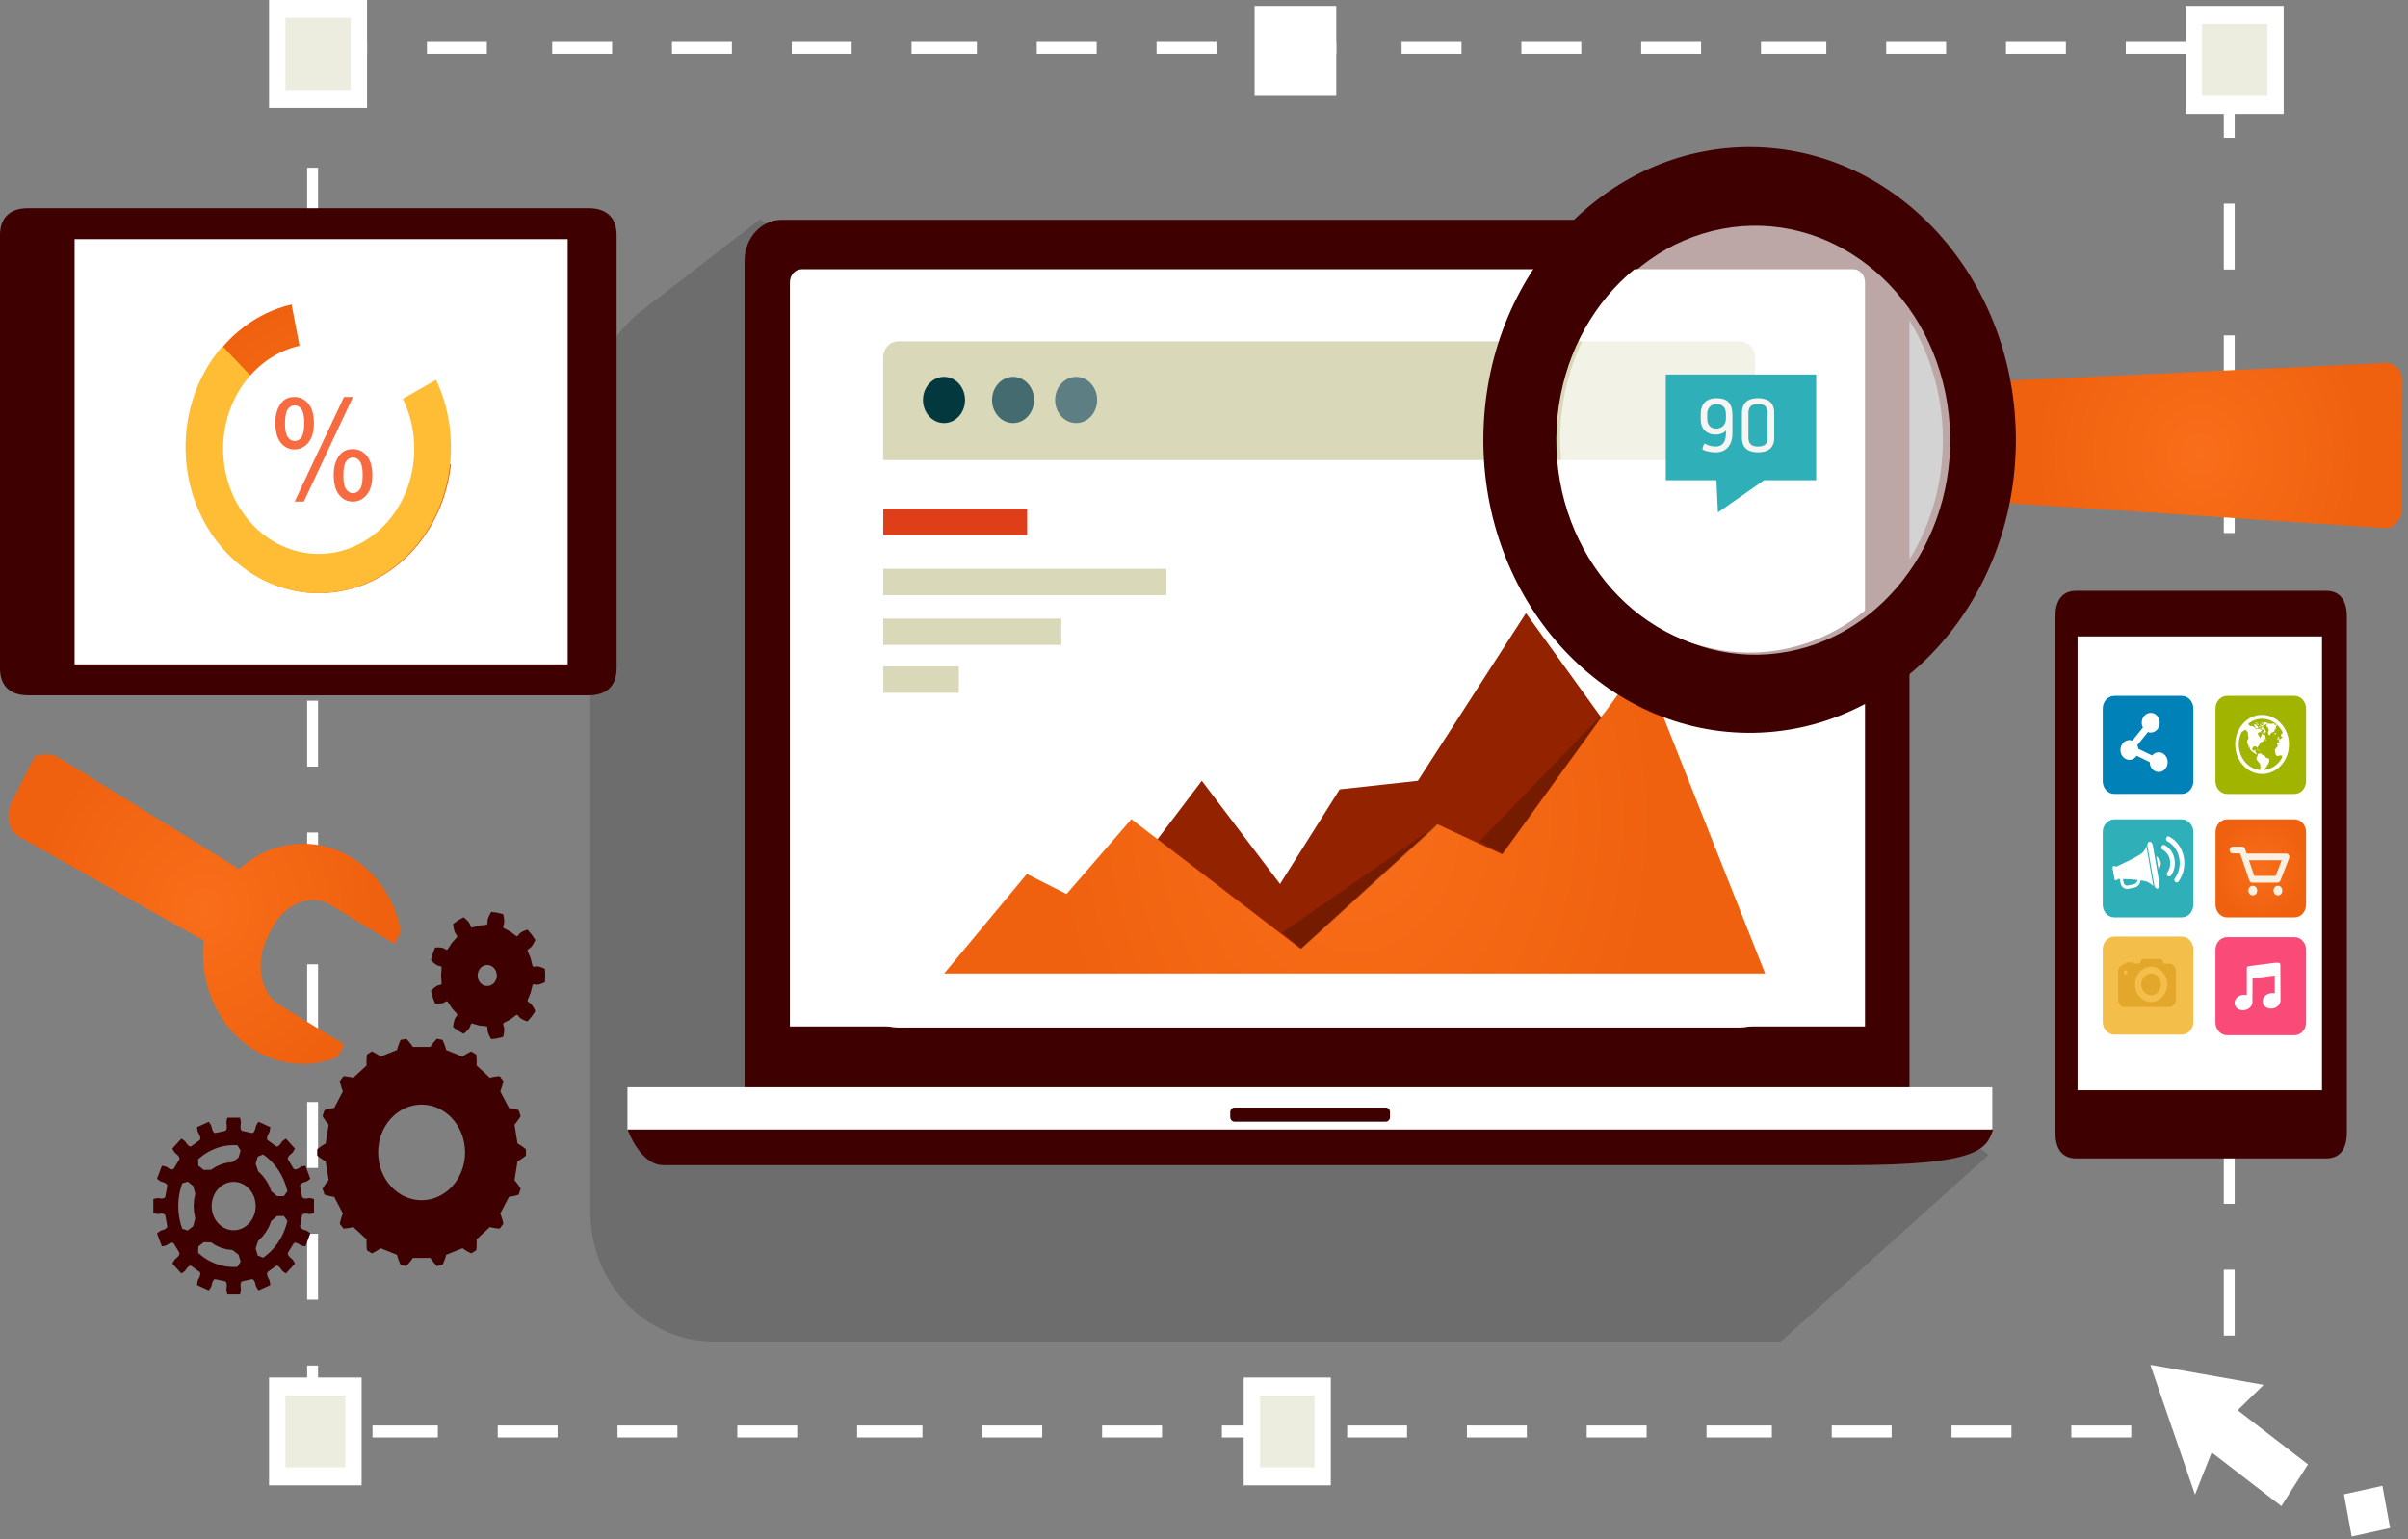 <?xml version="1.0" encoding="UTF-8" standalone="no"?>
<!DOCTYPE svg PUBLIC "-//W3C//DTD SVG 1.1//EN" "http://www.w3.org/Graphics/SVG/1.1/DTD/svg11.dtd">
<svg width="100%" height="100%" viewBox="0 0 402 257" version="1.1" xmlns="http://www.w3.org/2000/svg" xmlns:xlink="http://www.w3.org/1999/xlink" xml:space="preserve" xmlns:serif="http://www.serif.com/" style="fill-rule:evenodd;clip-rule:evenodd;stroke-linejoin:round;stroke-miterlimit:1.414;">
    <rect x="0" y="0" width="402" height="257" fill="#808080" stroke="none"/>
    <g transform="matrix(1,0,0,1,-111.783,-377.422)">
        <g transform="matrix(1,0,0,1,-113.441,-9.305)">
            <g transform="matrix(0.909,0,0,1,-20.74,-78.825)">
                <path d="M360,474.551L349,474.551L349,472.551L360,472.551L360,474.551ZM383,474.551L372,474.551L372,472.551L383,472.551L383,474.551ZM405,474.551L394,474.551L394,472.551L405,472.551L405,474.551ZM427,474.551L416,474.551L416,472.551L427,472.551L427,474.551ZM450,474.551L438,474.551L438,472.551L450,472.551L450,474.551ZM472,474.551L461,474.551L461,472.551L472,472.551L472,474.551ZM494,474.551L483,474.551L483,472.551L494,472.551L494,474.551ZM516,474.551L505,474.551L505,472.551L516,472.551L516,474.551ZM539,474.551L528,474.551L528,472.551L539,472.551L539,474.551ZM561,474.551L550,474.551L550,472.551L561,472.551L561,474.551ZM583,474.551L572,474.551L572,472.551L583,472.551L583,474.551ZM606,474.551L594,474.551L594,472.551L606,472.551L606,474.551ZM628,474.551L617,474.551L617,472.551L628,472.551L628,474.551ZM650,474.551L639,474.551L639,472.551L650,472.551L650,474.551ZM672,474.551L661,474.551L661,472.551L672,472.551L672,474.551ZM329,481.551L327,481.551L327,470.551L329,470.551L329,472.551L338,472.551L338,474.551L329,474.551L329,481.551ZM681,488.551L679,488.551L679,476.551L681,476.551L681,488.551ZM329,504.551L327,504.551L327,493.551L329,493.551L329,504.551ZM681,510.551L679,510.551L679,499.551L681,499.551L681,510.551ZM329,526.551L327,526.551L327,515.551L329,515.551L329,526.551ZM681,532.551L679,532.551L679,521.551L681,521.551L681,532.551ZM329,548.551L327,548.551L327,537.551L329,537.551L329,548.551ZM681,554.551L679,554.551L679,543.551L681,543.551L681,554.551ZM329,571.551L327,571.551L327,559.551L329,559.551L329,571.551ZM681,577.551L679,577.551L679,566.551L681,566.551L681,577.551ZM329,593.551L327,593.551L327,582.551L329,582.551L329,593.551ZM681,599.551L679,599.551L679,588.551L681,588.551L681,599.551ZM329,615.551L327,615.551L327,604.551L329,604.551L329,615.551ZM681,621.551L679,621.551L679,610.551L681,610.551L681,621.551ZM329,637.551L327,637.551L327,626.551L329,626.551L329,637.551ZM681,644.551L679,644.551L679,632.551L681,632.551L681,644.551ZM329,660.551L327,660.551L327,649.551L329,649.551L329,660.551ZM681,666.551L679,666.551L679,655.551L681,655.551L681,666.551ZM329,682.551L327,682.551L327,671.551L329,671.551L329,682.551ZM681,688.551L679,688.551L679,677.551L681,677.551L681,688.551ZM328,705.551L327,705.551L327,693.551L329,693.551L329,704.551L328,704.551L328,705.551ZM351,705.551L339,705.551L339,703.551L351,703.551L351,705.551ZM373,705.551L362,705.551L362,703.551L373,703.551L373,705.551ZM395,705.551L384,705.551L384,703.551L395,703.551L395,705.551ZM417,705.551L406,705.551L406,703.551L417,703.551L417,705.551ZM440,705.551L428,705.551L428,703.551L440,703.551L440,705.551ZM462,705.551L451,705.551L451,703.551L462,703.551L462,705.551ZM484,705.551L473,705.551L473,703.551L484,703.551L484,705.551ZM506,705.551L495,705.551L495,703.551L506,703.551L506,705.551ZM529,705.551L518,705.551L518,703.551L529,703.551L529,705.551ZM551,705.551L540,705.551L540,703.551L551,703.551L551,705.551ZM573,705.551L562,705.551L562,703.551L573,703.551L573,705.551ZM596,705.551L584,705.551L584,703.551L596,703.551L596,705.551ZM618,705.551L607,705.551L607,703.551L618,703.551L618,705.551ZM640,705.551L629,705.551L629,703.551L640,703.551L640,705.551ZM662,705.551L651,705.551L651,703.551L662,703.551L662,705.551ZM681,705.551L674,705.551L674,703.551L679,703.551L679,699.551L681,699.551L681,705.551Z" style="fill:white;fill-rule:nonzero;"/>
            </g>
            <g transform="matrix(0.909,0,0,1,-20.74,-302.825)">
                <rect x="673" y="692.551" width="15" height="15" style="fill:rgb(237,237,223);"/>
            </g>
            <g transform="matrix(0.909,0,0,1,-20.74,-303.825)">
                <path d="M675,706.551L687,706.551L687,694.551L675,694.551L675,706.551ZM690,709.551L672,709.551L672,691.551L690,691.551L690,709.551Z" style="fill:white;fill-rule:nonzero;"/>
            </g>
            <g transform="matrix(0.909,0,0,1,-20.74,155.175)">
                <rect x="321" y="463.551" width="14" height="15" style="fill:rgb(237,237,223);"/>
            </g>
            <g transform="matrix(0.909,0,0,1,-20.74,154.175)">
                <path d="M323,477.551L334,477.551L334,465.551L323,465.551L323,477.551ZM337,480.551L320,480.551L320,462.551L337,462.551L337,480.551Z" style="fill:white;fill-rule:nonzero;"/>
            </g>
            <g transform="matrix(0.909,0,0,1,-20.74,-304.825)">
                <rect x="321" y="693.551" width="15" height="15" style="fill:rgb(237,237,223);"/>
            </g>
            <g transform="matrix(0.909,0,0,1,-20.74,-305.825)">
                <path d="M323,707.551L335,707.551L335,695.551L323,695.551L323,707.551ZM338,710.551L320,710.551L320,692.551L338,692.551L338,710.551Z" style="fill:white;fill-rule:nonzero;"/>
            </g>
            <g transform="matrix(0.909,0,0,1,-20.74,155.175)">
                <rect x="500" y="463.551" width="13" height="15" style="fill:rgb(237,237,223);"/>
            </g>
            <g transform="matrix(0.909,0,0,1,-20.74,154.175)">
                <path d="M502,477.551L512,477.551L512,465.551L502,465.551L502,477.551ZM515,480.551L499,480.551L499,462.551L515,462.551L515,480.551Z" style="fill:white;fill-rule:nonzero;"/>
            </g>
            <g transform="matrix(0.909,0,0,1,603.13,634.855)">
                <path d="M0,-16.913L-20.809,-20.252L-12.613,1.42L-9.55,-5.627L3.243,3.339L8.132,-3.631L-4.777,-12.674L0,-16.913Z" style="fill:white;fill-rule:nonzero;"/>
            </g>
            <g transform="matrix(0.179,0.98,0.891,-0.197,622.134,634.332)">
                <rect x="0.639" y="-6.413" width="7.195" height="7.197" style="fill:white;"/>
            </g>
            <g transform="matrix(0.909,0,0,1,617.017,489.72)">
                <path d="M0,86.075C0,88.874 -1.297,90.419 -3.797,90.419L-49.74,90.419C-52.239,90.419 -53.536,88.874 -53.536,86.075L-53.536,-0.003C-53.536,-2.801 -52.239,-4.344 -49.74,-4.344L-3.797,-4.344C-1.297,-4.344 0,-2.801 0,-0.003L0,86.075Z" style="fill:rgb(62,0,0);fill-rule:nonzero;"/>
            </g>
            <g transform="matrix(-0.909,-0,0,1,1206.13,-35.536)">
                <rect x="652.654" y="528.519" width="44.893" height="75.776" style="fill:white;"/>
            </g>
            <g transform="matrix(0.909,0,0,1,610.207,545.322)">
                <path d="M0,12.118C0,13.291 -0.954,14.244 -2.131,14.244L-14.514,14.244C-15.687,14.244 -16.642,13.291 -16.642,12.118L-16.642,0C-16.642,-1.175 -15.687,-2.126 -14.514,-2.126L-2.131,-2.126C-0.954,-2.126 0,-1.175 0,0L0,12.118Z" style="fill:rgb(250,74,120);fill-rule:nonzero;"/>
            </g>
            <g transform="matrix(0.909,0,0,1,605.939,549.373)">
                <path d="M0,4.237C-0.003,4.213 -0.021,-0.339 -0.027,-1.584C-0.027,-1.756 -0.168,-1.896 -0.34,-1.896L-1.055,-1.896L-5.134,-1.408L-5.914,-1.314C-6.071,-1.295 -6.189,-1.161 -6.189,-1.003L-6.189,3.516C-6.428,3.453 -6.691,3.43 -6.967,3.468C-7.869,3.59 -8.524,4.258 -8.428,4.958C-8.335,5.663 -7.521,6.133 -6.62,6.009C-5.72,5.884 -5.062,5.218 -5.157,4.515C-5.157,4.504 -5.166,4.498 -5.166,4.485L-5.162,4.485L-5.134,0.716L-1.055,0.231L-1.055,3.229C-1.288,3.173 -1.544,3.152 -1.81,3.186C-2.71,3.309 -3.365,3.979 -3.271,4.683C-3.178,5.383 -2.365,5.855 -1.461,5.732C-0.561,5.61 0.093,4.939 0,4.237" style="fill:white;fill-rule:nonzero;"/>
            </g>
            <g transform="matrix(0.909,0,0,1,591.39,545.228)">
                <path d="M0,12.118C0,13.293 -0.952,14.245 -2.127,14.245L-14.512,14.245C-15.688,14.245 -16.641,13.293 -16.641,12.118L-16.641,0C-16.641,-1.177 -15.688,-2.127 -14.512,-2.127L-2.127,-2.127C-0.952,-2.127 0,-1.177 0,0L0,12.118Z" style="fill:rgb(244,190,74);fill-rule:nonzero;"/>
            </g>
            <g transform="matrix(0.909,0,0,1,584.337,552.888)">
                <ellipse cx="0" cy="-1.81" rx="1.811" ry="1.81" style="fill:rgb(226,167,43);"/>
            </g>
            <g transform="matrix(0.909,0,0,1,584.337,547.673)">
                <path d="M0,6.348C-1.627,6.348 -2.943,5.028 -2.943,3.406C-2.943,1.781 -1.627,0.459 0,0.459C1.621,0.459 2.943,1.781 2.943,3.406C2.943,5.028 1.621,6.348 0,6.348M-4.692,1.737C-4.878,1.737 -5.028,1.587 -5.028,1.4C-5.028,1.216 -4.878,1.066 -4.692,1.066C-4.505,1.066 -4.357,1.216 -4.357,1.4C-4.357,1.587 -4.505,1.737 -4.692,1.737M4.573,5.934L4.573,1.2C4.573,0.509 4.012,-0.05 3.319,-0.05L2.383,-0.05L1.943,-0.84L-1.662,-0.84L-2.094,-0.05L-3.19,-0.05L-3.19,-0.227C-3.19,-0.227 -3.426,-0.267 -3.93,-0.267C-4.432,-0.267 -4.692,-0.227 -4.692,-0.227L-4.692,-0.029C-5.442,0.079 -6.056,0.585 -6.056,1.2L-6.056,5.934C-6.056,6.623 -5.493,7.188 -4.806,7.188L3.319,7.188C4.012,7.188 4.573,6.623 4.573,5.934" style="fill:rgb(226,167,43);fill-rule:nonzero;"/>
            </g>
            <g transform="matrix(0.909,0,0,1,610.207,505.043)">
                <path d="M0,12.115C0,13.292 -0.954,14.243 -2.129,14.243L-14.515,14.243C-15.689,14.243 -16.641,13.292 -16.641,12.115L-16.641,-0.002C-16.641,-1.175 -15.689,-2.128 -14.515,-2.128L-2.129,-2.128C-0.954,-2.128 0,-1.175 0,-0.002L0,12.115Z" style="fill:rgb(160,180,0);fill-rule:nonzero;"/>
            </g>
            <g transform="matrix(0.909,0,0,1,605.062,509.137)">
                <path d="M0,-1.336C0.051,-1.375 0.051,-1.408 0.029,-1.441C0.018,-1.44 0,-1.448 0,-1.478L-0.005,-1.478C0,-1.326 -0.198,-1.41 -0.265,-1.45C-0.19,-1.505 -0.1,-1.511 -0.005,-1.478C-0.005,-1.478 0,-1.478 0,-1.479C-0.172,-1.665 -0.794,-1.623 -0.626,-1.533C-0.896,-1.525 -1.196,-1.728 -1.507,-1.494C-1.47,-1.464 -1.423,-1.485 -1.425,-1.432C-1.53,-1.441 -1.63,-1.421 -1.725,-1.375C-1.675,-1.3 -1.608,-1.266 -1.527,-1.263C-1.995,-1.196 -1.096,-1.032 -1.297,-0.584C-0.928,-0.506 -1.489,-0.156 -1.291,-0.075C-1.437,0.113 -1.092,0.235 -1.096,0.392C-0.911,0.36 -0.904,0.054 -0.724,-0.042C-0.749,-0.069 -0.116,-0.235 -0.091,-0.365C-0.19,-0.314 -0.248,-0.322 -0.268,-0.391C-0.126,-0.478 -0.15,-0.426 -0.005,-0.365C-0.005,-0.447 -0.166,-0.591 -0.171,-0.579C-0.12,-0.709 -0.052,-0.655 0.047,-0.62C0.149,-0.801 -0.032,-1.126 0.369,-1.351C0.345,-1.448 0.049,-1.357 0,-1.336" style="fill:white;fill-rule:nonzero;"/>
            </g>
            <g transform="matrix(0.909,0,0,1,605.062,507.694)">
                <path d="M0,-0.035C0.018,-0.023 0.02,-0.013 0.029,0.001C0.038,0 0.047,-0.017 0,-0.036L0,-0.035Z" style="fill:white;fill-rule:nonzero;"/>
            </g>
            <g transform="matrix(0.909,0,0,1,603.044,507.86)">
                <path d="M0,-0.544C-0.006,-0.341 0.304,-0.482 0.304,-0.349C0.226,-0.281 0.152,-0.294 0.097,-0.385C0.059,-0.344 0.064,-0.296 0.115,-0.242C-0.115,-0.341 -0.27,-0.72 -0.27,-0.33C-0.123,-0.313 0.046,-0.33 -0.049,-0.195C0.044,-0.224 0.072,-0.2 0.035,-0.114C0.004,-0.105 -0.085,-0.119 -0.181,-0.098C0.106,0.176 0.422,-0.143 0.332,-0.158C0.496,-0.223 0.826,-0.26 0.941,-0.413C0.563,-0.446 0.351,-0.583 0,-0.544" style="fill:white;fill-rule:nonzero;"/>
            </g>
            <g transform="matrix(0.909,0,0,1,602.087,507.916)">
                <path d="M0,0.115C-0.023,0.043 -0.404,-0.369 -0.549,-0.274C-0.479,-0.178 -0.93,0.167 -0.436,-0.033C-0.384,0.065 -0.369,0.183 -0.483,0.21C-0.442,0.243 -0.423,0.281 -0.423,0.327C-0.281,0.417 -0.021,0.484 0.169,0.39C0.105,0.301 0.074,-0.111 0,0.115" style="fill:white;fill-rule:nonzero;"/>
            </g>
            <g transform="matrix(0.909,0,0,1,605.696,509.964)">
                <path d="M0,-0.175C-0.312,-0.503 -0.073,0.042 -0.073,0.1C-0.149,0.117 -0.184,0.282 -0.152,0.328C0.423,0.2 -0.07,0.159 0,-0.175" style="fill:white;fill-rule:nonzero;"/>
            </g>
            <g transform="matrix(0.909,0,0,1,605.63,510.033)">
                <path d="M0,0.032C0,-0.007 -0.032,0.039 0,0.032" style="fill:white;fill-rule:nonzero;"/>
            </g>
            <g transform="matrix(0.909,0,0,1,601.967,507.644)">
                <path d="M0,-0.119C0.031,-0.158 0.066,-0.192 0.103,-0.233C-0.03,-0.273 -0.146,-0.253 -0.248,-0.161C0.284,-0.161 -0.286,-0.114 0.119,0.046C0.046,0.038 0.014,0.054 0.028,0.1C0.574,0.1 0.36,0.134 0.271,-0.075C0.162,0.154 0.168,-0.123 0,-0.119" style="fill:white;fill-rule:nonzero;"/>
            </g>
            <g transform="matrix(0.909,0,0,1,601.967,507.475)">
                <path d="M0,0.05C0.113,0.048 0.046,0 0,0.05" style="fill:white;fill-rule:nonzero;"/>
            </g>
            <g transform="matrix(0.909,0,0,1,604.873,509.238)">
                <path d="M0,-0.077C0.089,-0.072 0.117,-0.025 0.08,0.066C0.08,0.031 0.113,0.075 0.08,0.066C0.574,0.217 0.366,-0.294 0,-0.077" style="fill:white;fill-rule:nonzero;"/>
            </g>
            <g transform="matrix(0.909,0,0,1,602.639,508.073)">
                <path d="M0,-0.396C0,-0.303 0.09,-0.15 0.132,-0.052C0.213,-0.044 0.489,0 0.561,-0.071C0.561,-0.083 -0.029,-0.378 0,-0.396" style="fill:white;fill-rule:nonzero;"/>
            </g>
            <g transform="matrix(0.909,0,0,1,605.355,509.896)">
                <path d="M0,0.266C0.125,0.266 0.16,0.2 0.212,0.09C0.194,0.131 0.182,0.077 0.212,0.09C0.031,0 0,0.096 0,0.266" style="fill:white;fill-rule:nonzero;"/>
            </g>
            <g transform="matrix(0.909,0,0,1,602.369,507.976)">
                <path d="M0,0.204C-0.016,0.178 0.036,0.193 0,0.204C0.075,0.174 0.158,0.059 0.153,0C-0.016,0 -0.111,0.045 0,0.204" style="fill:white;fill-rule:nonzero;"/>
            </g>
            <g transform="matrix(0.909,0,0,1,602.258,511.822)">
                <path d="M0,0.178C-0.03,0.048 -0.278,-0.034 -0.378,0.014C-0.263,0.057 -0.077,0.212 0.012,0.203C0.012,0.122 0,0.154 0,0.178" style="fill:white;fill-rule:nonzero;"/>
            </g>
            <g transform="matrix(0.909,0,0,1,602.523,508.045)">
                <path d="M0,0.073C0.076,0.172 0.217,0.024 0.256,-0.027C0.266,-0.027 -0.123,-0.099 0,0.073" style="fill:white;fill-rule:nonzero;"/>
            </g>
            <g transform="matrix(0.909,0,0,1,602.392,512.064)">
                <path d="M0,0.036C0.028,0.053 0.048,0.074 0.066,0.099C0.066,0.036 0.114,0.021 0.214,0.049C0.203,0.05 0.187,0.055 0.224,0.049C0.243,-0.038 -0.056,-0.063 0,0.036" style="fill:white;fill-rule:nonzero;"/>
            </g>
            <g transform="matrix(0.909,0,0,1,602.512,507.675)">
                <path d="M0,0.158C0.058,0.144 0.092,0.112 0.084,0.038C-0.045,-0.011 -0.084,0.033 -0.037,0.169C-0.037,0.141 -0.004,0.148 0,0.158" style="fill:white;fill-rule:nonzero;"/>
            </g>
            <g transform="matrix(0.909,0,0,1,602.512,507.844)">
                <path d="M0,-0.011C-0.014,-0.007 -0.019,0 -0.037,0C-0.001,0 0.001,-0.006 0,-0.011" style="fill:white;fill-rule:nonzero;"/>
            </g>
            <g transform="matrix(0.909,0,0,1,602.674,507.499)">
                <path d="M0,0.068C0.063,0.096 0.112,0.083 0.138,0.03C0.087,0.03 0.068,0.007 0.011,-0.028C0.001,0.005 0,0.038 0,0.068" style="fill:white;fill-rule:nonzero;"/>
            </g>
            <g transform="matrix(0.909,0,0,1,602.485,507.365)">
                <path d="M0,0.128C-0.005,0.073 0.048,0.117 0,0.128C0.042,0.117 0.084,0.107 0.127,0.099C0.04,0.036 -0.016,0 0,0.128" style="fill:white;fill-rule:nonzero;"/>
            </g>
            <g transform="matrix(0.909,0,0,1,602.668,507.923)">
                <path d="M0,-0.077C-0.086,-0.103 -0.108,-0.077 -0.071,0.004C0.007,0.026 0.029,-0.002 0,-0.077" style="fill:white;fill-rule:nonzero;"/>
            </g>
            <g transform="matrix(0.909,0,0,1,599.692,508.856)">
                <path d="M0,-0.019C-0.009,0.029 0.029,0.033 0.1,-0.001C0.106,-0.047 0.07,-0.052 0,-0.019" style="fill:white;fill-rule:nonzero;"/>
            </g>
            <g transform="matrix(0.909,0,0,1,600.434,509.495)">
                <path d="M0,-0.139C0,-0.091 -0.008,-0.137 0,-0.139C-0.057,-0.139 -0.064,-0.097 -0.021,-0.007C0.036,0 0.043,-0.043 0,-0.139" style="fill:white;fill-rule:nonzero;"/>
            </g>
            <g transform="matrix(0.909,0,0,1,606.183,512.422)">
                <path d="M0,-2.795C0.057,-2.714 0.089,-2.622 0.096,-2.525C-0.023,-2.637 -0.371,-2.147 -0.645,-2.016C-0.534,-1.861 -0.437,-1.905 -0.538,-1.682C-0.826,-1.791 -0.935,-1.726 -0.868,-1.479C-0.93,-1.322 -0.891,-1.254 -0.752,-1.274C-0.614,-1.011 -1.47,-0.623 -1.31,-0.352C-1.16,-0.107 -1.336,0.398 -0.86,0.511C-0.57,0.577 0.071,0.157 0.036,0.731C0.036,0.748 0.042,0.761 0.042,0.775C-0.649,1.943 -1.883,2.763 -3.309,2.872C-3.302,2.822 -3.292,2.769 -3.283,2.725C-3.096,2.786 -2.717,2.058 -2.549,1.904C-2.393,1.759 -2.253,1.109 -2.384,1.01C-2.545,0.889 -2.843,0.822 -3.045,0.766C-3.09,0.576 -3.116,0.388 -3.375,0.419C-3.706,0.453 -3.959,-0.225 -4.162,0.248C-4.189,-0.209 -4.32,0.272 -4.515,0.243C-4.298,0.274 -4.602,0.712 -4.631,0.754C-4.896,1.117 -4.25,1.563 -4.081,1.792C-3.943,1.975 -3.959,2.493 -3.978,2.872C-6.188,2.707 -7.937,0.854 -7.937,-1.398C-7.937,-2.17 -7.729,-2.889 -7.375,-3.517C-7.09,-3.605 -6.755,-3.992 -6.627,-3.809C-6.425,-3.526 -6.274,-3.579 -6.227,-3.211C-6.207,-3.08 -6.271,-2.552 -6.089,-2.566C-6.126,-2.391 -6.612,-1.863 -6.32,-1.499C-6.133,-1.264 -6.222,-0.988 -6.107,-0.794C-5.979,-0.941 -6.253,-1.144 -6.107,-1.283C-5.972,-0.932 -5.903,-0.598 -5.652,-0.328C-5.574,-0.244 -4.627,0.318 -4.622,0.318C-4.595,0.007 -5.048,-0.113 -4.876,-0.517C-5.068,-0.535 -5.085,-0.31 -5.259,-0.346C-5.569,-0.406 -5.435,-0.884 -5.241,-1.007C-4.997,-1.166 -4.626,-1.065 -4.576,-0.781C-4.523,-0.924 -4.021,-1.494 -4.001,-1.608C-3.959,-1.861 -3.409,-1.88 -3.29,-1.934C-3.34,-1.955 -3.497,-2.238 -3.497,-2.238C-3.369,-2.309 -3.059,-2.335 -3.017,-2.233C-3.087,-2.176 -3.247,-2.016 -3.146,-2.101C-2.741,-1.998 -2.867,-2.067 -3.017,-2.217C-3.014,-2.217 -3.014,-2.217 -3.014,-2.219L-3.014,-2.217L-3.014,-2.219C-2.982,-2.257 -2.982,-2.261 -3.001,-2.25C-2.956,-2.419 -3.059,-2.944 -3.168,-3.018C-3.354,-2.814 -3.578,-3.117 -3.625,-3.283C-3.728,-3.127 -3.843,-2.491 -4.045,-2.434C-3.917,-2.473 -4.49,-3.129 -4.461,-3.201C-4.402,-3.347 -4.138,-3.454 -3.925,-3.574C-4.013,-3.499 -4.02,-3.432 -3.929,-3.378C-3.943,-3.396 -3.921,-3.402 -3.919,-3.394C-3.88,-3.461 -3.836,-3.472 -3.79,-3.418C-3.725,-3.379 -3.857,-3.536 -3.897,-3.592C-3.725,-3.691 -3.603,-3.798 -3.678,-3.946C-3.588,-4.012 -3.548,-3.822 -3.469,-3.977C-3.43,-3.875 -3.153,-3.306 -3.586,-3.524C-3.588,-3.504 -3.302,-3.145 -3.183,-3.167C-3.266,-3.263 -3.241,-3.253 -3.116,-3.215C-3.11,-3.314 -3.116,-3.413 -3.135,-3.513C-3.067,-3.524 -3.037,-3.49 -3.053,-3.418C-2.968,-3.429 -2.909,-3.472 -2.874,-3.546C-3.067,-3.513 -3.077,-3.865 -3.053,-3.902C-3.146,-3.914 -3.467,-4.077 -3.467,-4.263C-3.532,-4.263 -3.668,-4.179 -3.683,-4.182C-3.588,-4.56 -3.884,-4.051 -3.862,-4.062C-3.648,-4.001 -3.75,-3.893 -3.897,-3.778C-3.959,-4.15 -3.994,-3.44 -3.994,-4.224C-4,-4.224 -4.089,-4.104 -4.166,-4.014C-4.173,-4.024 -4.188,-4.031 -4.208,-4.042C-4.308,-4.047 -4.32,-4.016 -4.254,-3.949C-4.254,-3.948 -4.241,-3.949 -4.22,-3.95C-4.26,-3.913 -4.28,-3.898 -4.254,-3.951C-4.415,-3.95 -4.668,-4.108 -4.723,-3.917C-4.859,-4.093 -5.005,-3.951 -4.934,-4.18C-5.062,-4.263 -5.629,-4.649 -5.751,-4.409C-5.889,-4.476 -6.059,-4.682 -6.218,-4.822C-5.5,-5.361 -4.612,-5.687 -3.648,-5.687C-2.022,-5.687 -0.604,-4.774 0.122,-3.439C0.109,-3.404 0.097,-3.367 0.086,-3.324C0.062,-3.223 -0.105,-3.06 -0.136,-3.083C-0.298,-2.889 -0.134,-2.54 0,-2.795M-7.224,-3.763C-7.218,-3.759 -7.217,-3.759 -7.21,-3.757C-7.219,-3.748 -7.234,-3.743 -7.238,-3.732C-7.234,-3.743 -7.227,-3.755 -7.224,-3.763M0.733,-3.661C0.617,-3.884 0.485,-4.097 0.338,-4.298C0.316,-4.326 0.298,-4.353 0.275,-4.382C-0.626,-5.568 -2.05,-6.335 -3.648,-6.335C-6.369,-6.335 -8.588,-4.122 -8.588,-1.398C-8.588,1.237 -6.509,3.392 -3.903,3.527C-3.818,3.531 -3.735,3.54 -3.648,3.54C-3.603,3.54 -3.555,3.533 -3.507,3.533C-2.008,3.492 -0.671,2.78 0.205,1.677C0.881,0.835 1.289,-0.235 1.289,-1.398C1.289,-2.213 1.087,-2.982 0.733,-3.661" style="fill:white;fill-rule:nonzero;"/>
            </g>
            <g transform="matrix(7.498,0,0,-8.252,602.647,531.711)">
                <path d="M-0.751,0.992C-0.893,0.992 -1.008,0.877 -1.008,0.734L-1.008,-0.734C-1.008,-0.876 -0.893,-0.992 -0.751,-0.992L0.75,-0.992C0.893,-0.992 1.008,-0.876 1.008,-0.734L1.008,0.734C1.008,0.877 0.893,0.992 0.75,0.992L-0.751,0.992Z" style="fill:url(#_Radial1);fill-rule:nonzero;"/>
            </g>
            <g transform="matrix(0.909,0,0,1,605.115,529.205)">
                <path d="M0,3.768L-3.909,3.768L-4.888,1.153L1.123,1.153L0,3.768ZM2.439,0.284C2.335,0.127 2.161,0.033 1.974,0.033L-5.308,0.033L-5.604,-0.755C-5.687,-0.972 -5.893,-1.12 -6.13,-1.12L-7.897,-1.12C-8.206,-1.12 -8.457,-0.868 -8.457,-0.561C-8.457,-0.252 -8.206,0 -7.897,0L-6.518,0L-6.245,0.717C-6.234,0.765 -6.216,0.813 -6.193,0.858L-4.819,4.525C-4.737,4.745 -4.529,4.888 -4.298,4.888L0.367,4.888C0.592,4.888 0.792,4.754 0.881,4.551L2.488,0.813C2.562,0.64 2.544,0.442 2.439,0.284" style="fill:rgb(247,241,227);fill-rule:nonzero;"/>
            </g>
            <g transform="matrix(0.909,0,0,1,601.311,536.22)">
                <ellipse cx="0" cy="-0.802" rx="0.803" ry="0.802" style="fill:rgb(247,241,227);"/>
            </g>
            <g transform="matrix(0.909,0,0,1,605.506,536.22)">
                <ellipse cx="0.001" cy="-0.802" rx="0.802" ry="0.802" style="fill:rgb(247,241,227);"/>
            </g>
            <g transform="matrix(0.909,0,0,1,591.391,525.65)">
                <path d="M0,12.12C0,13.294 -0.954,14.244 -2.131,14.244L-14.513,14.244C-15.688,14.244 -16.642,13.294 -16.642,12.12L-16.642,0.006C-16.642,-1.171 -15.688,-2.124 -14.513,-2.124L-2.131,-2.124C-0.954,-2.124 0,-1.171 0,0.006L0,12.12Z" style="fill:rgb(47,175,184);fill-rule:nonzero;"/>
            </g>
            <g transform="matrix(0.909,0,0,1,581.458,528.816)">
                <path d="M0,5.541L-1.118,5.756C-1.477,5.823 -1.826,5.586 -1.896,5.228L-2,4.679C-1.264,4.693 -0.239,4.731 0.682,4.821C0.633,5.173 0.366,5.469 0,5.541M1.609,0.26C0.948,0.873 -2.774,2.421 -3.323,2.645C-3.345,2.545 -3.416,2.471 -3.484,2.483L-3.663,2.518L-3.809,2.546C-3.897,2.562 -3.946,2.683 -3.92,2.812L-3.566,4.663C-3.54,4.801 -3.445,4.896 -3.354,4.879L-3.216,4.851L-3.049,4.82C-2.989,4.81 -2.952,4.747 -2.946,4.67C-2.876,4.67 -2.752,4.67 -2.58,4.672L-2.454,5.335C-2.324,6.002 -1.677,6.441 -1.011,6.312L0.107,6.1C0.725,5.98 1.17,5.477 1.243,4.887C1.859,4.968 2.381,5.079 2.662,5.229C3.433,5.648 3.581,5.873 3.581,5.873L2.282,-0.9C2.282,-0.9 2.324,-0.408 1.609,0.26" style="fill:white;fill-rule:nonzero;"/>
            </g>
            <g transform="matrix(0.909,0,0,1,584.054,535.102)">
                <path d="M0,-7.843C-0.27,-7.79 -0.428,-7.441 -0.353,-7.061L0.888,-0.596C0.961,-0.217 1.236,0.05 1.503,-0.002C1.773,-0.055 1.932,-0.405 1.856,-0.783L0.616,-7.247C0.543,-7.627 0.267,-7.893 0,-7.843" style="fill:white;fill-rule:nonzero;"/>
            </g>
            <g transform="matrix(0.909,0,0,1,585.193,531.977)">
                <path d="M0,-2.288L0.44,0C1.537,-1.574 0,-2.288 0,-2.288" style="fill:white;fill-rule:nonzero;"/>
            </g>
            <g transform="matrix(0.909,0,0,1,586.609,532.991)">
                <path d="M0,-5.157C-0.211,-5.26 -0.467,-5.175 -0.572,-4.963C-0.676,-4.753 -0.589,-4.498 -0.377,-4.391C0.33,-4.045 0.823,-3.399 0.969,-2.627C1.106,-1.911 0.927,-1.175 0.471,-0.603C0.326,-0.419 0.357,-0.151 0.539,-0.005C0.643,0.074 0.769,0.103 0.888,0.08C0.983,0.062 1.073,0.009 1.139,-0.075C1.748,-0.838 1.992,-1.828 1.807,-2.788C1.608,-3.826 0.95,-4.689 0,-5.157" style="fill:white;fill-rule:nonzero;"/>
            </g>
            <g transform="matrix(0.909,0,0,1,587.385,533.976)">
                <path d="M0,-7.56C-0.211,-7.664 -0.468,-7.578 -0.57,-7.366C-0.675,-7.155 -0.59,-6.899 -0.376,-6.796C0.779,-6.224 1.582,-5.171 1.825,-3.908C2.05,-2.74 1.754,-1.538 1.011,-0.602C0.867,-0.417 0.896,-0.151 1.081,-0.002C1.183,0.077 1.308,0.104 1.424,0.082C1.522,0.063 1.614,0.01 1.679,-0.073C2.576,-1.199 2.936,-2.658 2.662,-4.069C2.367,-5.598 1.4,-6.871 0,-7.56" style="fill:white;fill-rule:nonzero;"/>
            </g>
            <g transform="matrix(0.909,0,0,1,591.39,505.043)">
                <path d="M0,12.112C0,13.288 -0.953,14.24 -2.13,14.24L-14.512,14.24C-15.688,14.24 -16.641,13.288 -16.641,12.112L-16.641,-0.002C-16.641,-1.177 -15.688,-2.128 -14.512,-2.128L-2.13,-2.128C-0.953,-2.128 0,-1.177 0,-0.002L0,12.112Z" style="fill:rgb(0,129,184);fill-rule:nonzero;"/>
            </g>
            <g transform="matrix(0.909,0,0,1,587.068,507.749)">
                <path d="M0,5.879C-0.193,4.99 -1.072,4.427 -1.959,4.621C-2.304,4.695 -2.597,4.876 -2.819,5.116L-5.357,4.005C-5.364,3.952 -5.364,3.899 -5.377,3.846C-5.411,3.691 -5.473,3.547 -5.543,3.414L-3.592,1.205C-3.319,1.296 -3.023,1.321 -2.725,1.257C-1.835,1.066 -1.27,0.186 -1.464,-0.705C-1.659,-1.593 -2.54,-2.156 -3.428,-1.963C-4.318,-1.769 -4.881,-0.891 -4.688,-0.004C-4.65,0.163 -4.583,0.311 -4.507,0.454L-6.447,2.646C-6.724,2.547 -7.031,2.518 -7.335,2.586C-8.229,2.781 -8.792,3.659 -8.598,4.547C-8.404,5.436 -7.525,6.001 -6.635,5.807C-6.225,5.718 -5.888,5.478 -5.659,5.161L-3.255,6.221C-3.256,6.343 -3.245,6.461 -3.221,6.582C-3.024,7.473 -2.146,8.035 -1.258,7.842C-0.369,7.649 0.195,6.77 0,5.879" style="fill:white;fill-rule:nonzero;"/>
            </g>
            <g transform="matrix(0.909,0,0,1,-20.74,-190.273)">
                <g opacity="0.15">
                    <g transform="matrix(1,0,0,1,410.22,800.999)">
                        <path d="M0,-187.41L-21.783,-172.12C-27.673,-167.976 -31.22,-161.333 -31.22,-154.263L-31.22,-21.741C-31.22,-9.563 -20.951,0 -8.425,0L187.423,0L225.563,-31.17L0,-187.41Z" style="fill-rule:nonzero;"/>
                    </g>
                </g>
            </g>
            <g transform="matrix(0.909,0,0,1,544.001,423.43)">
                <path d="M0,145.097L-213.946,145.097L-213.946,6.825C-213.946,3.056 -210.891,0 -207.123,0L-4.514,0C-2.021,0 0,2.021 0,4.514L0,145.097Z" style="fill:rgb(62,0,0);fill-rule:nonzero;"/>
            </g>
            <g transform="matrix(0.909,0,0,1,357.094,431.681)">
                <path d="M0,126.428L0,2.157C0,0.967 0.967,0 2.158,0L195.29,0C196.481,0 197.446,0.967 197.446,2.157L197.446,126.428L0,126.428Z" style="fill:white;fill-rule:nonzero;"/>
            </g>
            <g transform="matrix(0.909,0,0,1,557.823,575.323)">
                <path d="M0,-7.065L-107.947,-7.065L-142.736,-7.065L-250.659,-7.065L-250.659,0L0,0L0,-7.065Z" style="fill:white;fill-rule:nonzero;"/>
            </g>
            <g transform="matrix(0.909,0,0,1,330.061,581.26)">
                <path d="M0,-5.937L0,-5.803C0,-5.803 2.263,0 6.484,0L224.271,0C247.975,0 249.463,-2.65 250.659,-5.803L250.659,-5.937L0,-5.937Z" style="fill:rgb(62,0,0);fill-rule:nonzero;"/>
            </g>
            <g transform="matrix(0.909,0,0,1,430.605,572.434)">
                <path d="M0,0.785C0,1.222 0.354,1.576 0.791,1.576L28.557,1.576C28.993,1.576 29.348,1.222 29.348,0.785L29.348,0C29.348,-0.437 28.993,-0.791 28.557,-0.791L0.791,-0.791C0.354,-0.791 0,-0.437 0,0L0,0.785Z" style="fill:rgb(62,0,0);fill-rule:nonzero;"/>
            </g>
            <g transform="matrix(0.909,0,0,1,375.157,438.312)">
                <path d="M0,119.978C-4.499,119.978 -8.159,116.317 -8.159,111.821L-8.159,8.158C-8.159,3.66 -4.499,0 0,0L154.604,0C159.101,0 162.761,3.66 162.761,8.158L162.761,111.821C162.761,116.317 159.101,119.978 154.604,119.978L0,119.978Z" style="fill:white;fill-rule:nonzero;"/>
            </g>
            <g transform="matrix(0.909,0,0,1,372.657,443.719)">
                <path d="M0,19.843L0,2.751C0,1.233 1.232,0 2.752,0L157.356,0C158.874,0 160.108,1.233 160.108,2.751L160.108,19.843L0,19.843Z" style="fill:rgb(217,217,186);fill-rule:nonzero;"/>
            </g>
            <g transform="matrix(0.909,0,0,1,386.333,453.505)">
                <path d="M0,0.006C0,-2.128 -1.727,-3.858 -3.861,-3.858C-5.991,-3.858 -7.722,-2.128 -7.722,0.006C-7.722,2.138 -5.991,3.864 -3.861,3.864C-1.727,3.864 0,2.138 0,0.006" style="fill:rgb(4,56,63);fill-rule:nonzero;"/>
            </g>
            <g transform="matrix(0.909,0,0,1,397.86,453.505)">
                <path d="M0,0.006C0,-2.128 -1.726,-3.858 -3.859,-3.858C-5.99,-3.858 -7.721,-2.128 -7.721,0.006C-7.721,2.138 -5.99,3.864 -3.859,3.864C-1.726,3.864 0,2.138 0,0.006" style="fill:rgb(68,107,112);fill-rule:nonzero;"/>
            </g>
            <g transform="matrix(0.909,0,0,1,408.39,453.505)">
                <path d="M0,0.006C0,-2.128 -1.73,-3.858 -3.863,-3.858C-5.996,-3.858 -7.723,-2.128 -7.723,0.006C-7.723,2.138 -5.996,3.864 -3.863,3.864C-1.73,3.864 0,2.138 0,0.006" style="fill:rgb(93,126,131);fill-rule:nonzero;"/>
            </g>
            <g transform="matrix(-0.909,-0,0,1,790.433,-149.536)">
                <rect x="433.142" y="621.206" width="26.434" height="4.401" style="fill:rgb(222,63,24);"/>
            </g>
            <g transform="matrix(-0.909,-0,0,1,813.675,-129.479)">
                <rect x="433.142" y="611.176" width="52.013" height="4.404" style="fill:rgb(217,217,186);"/>
            </g>
            <g transform="matrix(-0.909,-0,0,1,796.14,-112.852)">
                <rect x="433.142" y="602.865" width="32.715" height="4.399" style="fill:rgb(217,217,186);"/>
            </g>
            <g transform="matrix(-0.909,-0,0,1,779.025,-96.87)">
                <rect x="433.142" y="594.873" width="13.879" height="4.401" style="fill:rgb(217,217,186);"/>
            </g>
            <g transform="matrix(0.909,0,0,1,494.989,524.99)">
                <path d="M0,-15.078L-16.523,-35.893L-36.37,-7.898L-50.737,-6.466L-61.685,9.329L-76.053,-7.898L-100,20.815L4.001,20.815L0,-15.078Z" style="fill:rgb(146,34,0);fill-rule:nonzero;"/>
            </g>
            <g transform="matrix(0.909,0,0,1,-20.74,-190.273)">
                <g opacity="0.2">
                    <g transform="matrix(1,0,0,1,567.874,719.605)">
                        <path d="M0,-26.142L-21.17,0L-25.589,-2.127L0,-26.142Z" style="fill-rule:nonzero;"/>
                    </g>
                </g>
            </g>
            <g transform="matrix(50.575,0,0,-64.413,451.372,523.243)">
                <path d="M0.487,-0.095L0.273,-0.017L-0.178,-0.34L-0.737,-0.004L-0.951,-0.198L-1.082,-0.146L-1.355,-0.404L1.355,-0.404L0.947,0.404L0.487,-0.095Z" style="fill:url(#_Radial2);fill-rule:nonzero;"/>
            </g>
            <g transform="matrix(0.909,0,0,1,-20.74,-190.273)">
                <g opacity="0.2">
                    <g transform="matrix(1,0,0,1,534.794,735.397)">
                        <path d="M0,-20.78L-28.769,-2.663L-25.142,0L0,-20.78Z" style="fill-rule:nonzero;"/>
                    </g>
                </g>
            </g>
            <g transform="matrix(7,0.064,0.058,-7.704,557.836,461.858)">
                <rect x="-0.901" y="-0.821" width="1.803" height="1.642" style="fill:url(#_Radial3);"/>
            </g>
            <g transform="matrix(27.116,-5.101,-4.635,-29.842,592.421,462.428)">
                <path d="M1.193,0.302L-1.086,0.592C-1.139,0.599 -1.189,0.562 -1.198,0.509L-1.281,0.047C-1.291,-0.007 -1.257,-0.058 -1.205,-0.071L1.033,-0.594C1.06,-0.601 1.089,-0.596 1.112,-0.58C1.136,-0.565 1.152,-0.541 1.157,-0.513L1.281,0.183C1.286,0.211 1.28,0.239 1.263,0.262C1.247,0.283 1.224,0.297 1.198,0.302C1.197,0.302 1.195,0.302 1.193,0.302Z" style="fill:url(#_Radial4);fill-rule:nonzero;"/>
            </g>
            <g transform="matrix(4.355,0.04,0.037,-4.793,556.599,461.858)">
                <rect x="-0.211" y="-1.327" width="0.422" height="2.655" style="fill:url(#_Radial5);"/>
            </g>
            <g transform="matrix(0.909,0,0,1,549.573,459.89)">
                <path d="M0,0.588C0.164,-19.015 -15.599,-35.039 -35.198,-35.203C-54.801,-35.364 -70.826,-19.601 -70.991,0.005C-71.152,19.605 -55.389,35.631 -35.784,35.793C-16.183,35.952 -0.158,20.188 0,0.588M-35.894,49.198C-62.897,48.971 -84.619,26.896 -84.392,-0.105C-84.17,-27.113 -62.091,-48.829 -35.089,-48.602C-8.081,-48.384 13.627,-26.308 13.405,0.696C13.182,27.702 -8.886,49.417 -35.894,49.198" style="fill:rgb(62,0,0);fill-rule:nonzero;"/>
            </g>
            <g transform="matrix(0.909,0,0,1,-20.74,-190.273)">
                <g opacity="0.65">
                    <g transform="matrix(1,0,0,1,628.231,656.531)">
                        <clipPath id="_clip6">
                            <rect x="-71.119" y="-41.848" width="71.637" height="71.635" clip-rule="nonzero"/>
                        </clipPath>
                        <g clip-path="url(#_clip6)">
                            <path d="M0,-12.064C-3.334,-31.557 -21.839,-44.665 -41.336,-41.33C-60.831,-37.998 -73.934,-19.492 -70.602,0.004C-67.269,19.498 -48.763,32.601 -29.263,29.269C-9.772,25.938 3.333,7.433 0,-12.064" style="fill:white;fill-rule:nonzero;"/>
                        </g>
                    </g>
                </g>
            </g>
            <g transform="matrix(0.909,0,0,1,528.422,454.638)">
                <path d="M0,12.264L-9.563,12.264L-18.04,17.646L-18.321,12.264L-27.619,12.264L-27.619,-5.382L0,-5.382L0,12.264Z" style="fill:rgb(47,175,184);fill-rule:nonzero;"/>
            </g>
            <g transform="matrix(0.909,0,0,1,510.234,458.79)">
                <path d="M0,-2.111C0,-0.976 0.788,-0.488 1.624,-0.488C2.46,-0.488 3.438,-0.967 3.438,-2.208L3.438,-2.85C3.438,-4.296 2.483,-4.606 1.695,-4.606C0.906,-4.606 0,-4.119 0,-2.946L0,-2.111ZM4.631,0.348C4.631,1.84 3.82,3.462 1.6,3.462C0.275,3.462 -0.561,3.153 -0.822,3.009C-0.931,2.95 -0.858,2.792 -0.751,2.472C-0.655,2.184 -0.561,1.957 -0.452,2.007C-0.201,2.114 0.433,2.494 1.6,2.494C2.854,2.494 3.438,1.601 3.438,0.301L3.438,-0.201C3.069,0.274 2.245,0.504 1.589,0.504C-0.118,0.504 -1.192,-0.429 -1.192,-2.042L-1.192,-2.911C-1.192,-4.536 -0.284,-5.573 1.708,-5.573C3.7,-5.573 4.631,-4.751 4.631,-2.647L4.631,0.348Z" style="fill:rgb(247,245,242);fill-rule:nonzero;"/>
            </g>
            <g transform="matrix(0.909,0,0,1,520.313,459.794)">
                <path d="M0,-4.119C0,-5.359 -0.835,-5.61 -1.754,-5.61C-2.674,-5.61 -3.521,-5.359 -3.521,-4.119L-3.521,0.01C-3.521,1.253 -2.674,1.49 -1.754,1.49C-0.835,1.49 0,1.253 0,0.01L0,-4.119ZM-1.754,2.458C-3.547,2.458 -4.713,1.777 -4.713,0.01L-4.713,-4.119C-4.713,-5.873 -3.547,-6.577 -1.754,-6.577C0.048,-6.577 1.217,-5.873 1.217,-4.119L1.217,0.01C1.217,1.777 0.036,2.458 -1.754,2.458" style="fill:rgb(247,245,242);fill-rule:nonzero;"/>
            </g>
            <g transform="matrix(0.909,0,0,1,-20.74,-306.825)">
                <rect x="501" y="694.551" width="15" height="15" style="fill:white;"/>
            </g>
            <g transform="matrix(0.909,0,0,1,306.563,547.843)">
                <path d="M0,3.521C0.972,3.521 1.762,2.735 1.762,1.761C1.762,0.789 0.972,0 0,0C-0.973,0 -1.761,0.789 -1.761,1.761C-1.761,2.735 -0.973,3.521 0,3.521M7.966,4.661L7.404,5.892L7.398,5.972L7.416,6.016L7.438,6.049L7.461,6.081L7.488,6.109L7.515,6.133L7.571,6.182L7.63,6.223L7.692,6.262L7.82,6.331L7.941,6.41L8.049,6.513L8.151,6.625L8.249,6.742L8.343,6.866L8.433,6.998L8.519,7.131L8.602,7.274L8.68,7.418L8.755,7.567L8.826,7.722L8.159,8.608L7.403,9.419L7.239,9.376L7.078,9.328L6.922,9.276L6.769,9.219L6.621,9.158L6.477,9.09L6.338,9.021L6.205,8.943L6.077,8.862L5.958,8.773L5.855,8.67L5.768,8.555L5.719,8.501L5.668,8.45L5.611,8.404L5.582,8.38L5.549,8.36L5.514,8.342L5.477,8.327L5.433,8.317L5.352,8.336L4.238,9.103L3.018,9.683L2.961,9.743L2.947,9.787L2.94,9.828L2.939,9.867L2.94,9.906L2.958,10.014L2.976,10.084L3,10.154L3.054,10.287L3.095,10.427L3.111,10.574L3.118,10.726L3.117,10.881L3.108,11.035L3.095,11.192L3.074,11.352L3.046,11.511L3.014,11.675L2.974,11.837L2.929,12.001L1.849,12.251L0.749,12.385L0.651,12.248L0.559,12.109L0.473,11.966L0.391,11.825L0.318,11.683L0.251,11.54L0.189,11.395L0.136,11.252L0.091,11.108L0.056,10.962L0.044,10.818L0.052,10.674L0.05,10.601L0.043,10.529L0.03,10.456L0.021,10.419L0.009,10.384L-0.005,10.348L-0.024,10.311L-0.053,10.275L-0.126,10.237L-1.472,10.11L-2.781,9.77L-2.862,9.781L-2.9,9.803L-2.932,9.832L-2.958,9.861L-2.981,9.891L-3.002,9.92L-3.038,9.985L-3.07,10.05L-3.095,10.119L-3.14,10.256L-3.2,10.39L-3.283,10.512L-3.373,10.633L-3.473,10.751L-3.58,10.865L-3.693,10.975L-3.81,11.084L-3.935,11.189L-4.064,11.293L-4.198,11.392L-4.338,11.49L-5.326,10.985L-6.256,10.381L-6.241,10.213L-6.222,10.045L-6.197,9.884L-6.169,9.723L-6.135,9.566L-6.094,9.413L-6.048,9.264L-5.997,9.119L-5.937,8.981L-5.872,8.845L-5.788,8.728L-5.689,8.622L-5.644,8.565L-5.603,8.503L-5.566,8.442L-5.549,8.408L-5.535,8.373L-5.522,8.335L-5.514,8.294L-5.512,8.249L-5.545,8.173L-6.493,7.21L-7.277,6.109L-7.347,6.065L-7.393,6.058L-7.433,6.058L-7.472,6.065L-7.509,6.072L-7.544,6.082L-7.613,6.108L-7.679,6.138L-7.744,6.172L-7.866,6.25L-7.996,6.313L-8.14,6.355L-8.287,6.387L-8.439,6.415L-8.593,6.434L-8.751,6.448L-8.912,6.455L-9.075,6.455L-9.239,6.451L-9.407,6.44L-9.576,6.426L-10.009,5.405L-10.333,4.344L-10.213,4.223L-10.092,4.11L-9.968,3.999L-9.843,3.895L-9.715,3.796L-9.586,3.705L-9.455,3.622L-9.322,3.543L-9.188,3.475L-9.051,3.416L-8.912,3.379L-8.768,3.36L-8.696,3.346L-8.626,3.326L-8.557,3.301L-8.522,3.286L-8.489,3.27L-8.456,3.248L-8.425,3.222L-8.393,3.188L-8.369,3.109L-8.477,1.761L-8.369,0.415L-8.393,0.334L-8.425,0.301L-8.456,0.277L-8.489,0.253L-8.522,0.237L-8.557,0.222L-8.626,0.197L-8.696,0.179L-8.768,0.163L-8.912,0.145L-9.051,0.109L-9.188,0.049L-9.322,-0.021L-9.455,-0.097L-9.586,-0.18L-9.715,-0.274L-9.843,-0.373L-9.968,-0.476L-10.092,-0.586L-10.213,-0.701L-10.333,-0.82L-10.009,-1.881L-9.576,-2.901L-9.407,-2.916L-9.239,-2.928L-9.075,-2.931L-8.912,-2.931L-8.751,-2.923L-8.593,-2.911L-8.439,-2.891L-8.287,-2.866L-8.14,-2.831L-7.996,-2.791L-7.866,-2.727L-7.744,-2.651L-7.679,-2.615L-7.613,-2.585L-7.544,-2.559L-7.509,-2.549L-7.472,-2.541L-7.433,-2.535L-7.393,-2.534L-7.347,-2.54L-7.277,-2.586L-6.493,-3.687L-5.545,-4.65L-5.512,-4.726L-5.514,-4.773L-5.522,-4.812L-5.535,-4.85L-5.549,-4.883L-5.566,-4.918L-5.603,-4.981L-5.644,-5.042L-5.689,-5.098L-5.788,-5.206L-5.872,-5.323L-5.937,-5.457L-5.997,-5.596L-6.048,-5.741L-6.094,-5.887L-6.135,-6.042L-6.169,-6.2L-6.197,-6.358L-6.222,-6.523L-6.241,-6.688L-6.256,-6.858L-5.326,-7.462L-4.338,-7.966L-4.198,-7.869L-4.064,-7.771L-3.935,-7.665L-3.81,-7.561L-3.693,-7.453L-3.58,-7.34L-3.473,-7.226L-3.373,-7.111L-3.283,-6.989L-3.2,-6.865L-3.14,-6.734L-3.095,-6.595L-3.07,-6.529L-3.038,-6.461L-3.002,-6.399L-2.981,-6.367L-2.958,-6.337L-2.932,-6.308L-2.9,-6.282L-2.862,-6.255L-2.781,-6.247L-1.472,-6.586L-0.126,-6.714L-0.053,-6.751L-0.024,-6.788L-0.005,-6.825L0.009,-6.859L0.021,-6.898L0.03,-6.932L0.043,-7.004L0.05,-7.077L0.052,-7.151L0.044,-7.294L0.056,-7.439L0.091,-7.586L0.136,-7.729L0.189,-7.873L0.251,-8.015L0.318,-8.159L0.391,-8.301L0.473,-8.444L0.559,-8.585L0.651,-8.724L0.749,-8.864L1.849,-8.727L2.929,-8.479L2.974,-8.313L3.014,-8.15L3.046,-7.99L3.074,-7.829L3.095,-7.669L3.108,-7.511L3.117,-7.356L3.118,-7.205L3.111,-7.05L3.095,-6.903L3.054,-6.765L3,-6.631L2.976,-6.562L2.958,-6.492L2.946,-6.419L2.94,-6.38L2.939,-6.344L2.94,-6.303L2.947,-6.265L2.961,-6.22L3.018,-6.161L4.238,-5.58L5.352,-4.814L5.433,-4.792L5.477,-4.802L5.514,-4.817L5.549,-4.837L5.582,-4.856L5.611,-4.879L5.668,-4.926L5.719,-4.978L5.768,-5.032L5.855,-5.146L5.958,-5.251L6.077,-5.338L6.205,-5.421L6.338,-5.497L6.477,-5.569L6.621,-5.634L6.769,-5.696L6.922,-5.752L7.078,-5.805L7.239,-5.853L7.403,-5.897L8.159,-5.085L8.826,-4.2L8.755,-4.045L8.68,-3.895L8.602,-3.75L8.519,-3.61L8.433,-3.475L8.343,-3.345L8.249,-3.219L8.151,-3.102L8.049,-2.992L7.941,-2.887L7.82,-2.806L7.692,-2.739L7.63,-2.701L7.571,-2.659L7.515,-2.612L7.488,-2.585L7.461,-2.556L7.438,-2.527L7.416,-2.491L7.398,-2.45L7.404,-2.367L7.966,-1.139L8.325,0.166L8.375,0.232L8.415,0.252L8.454,0.265L8.491,0.274L8.531,0.28L8.641,0.28L8.714,0.276L8.785,0.264L8.926,0.234L9.071,0.22L9.22,0.229L9.37,0.249L9.521,0.276L9.673,0.311L9.826,0.352L9.979,0.401L10.132,0.455L10.286,0.514L10.438,0.583L10.593,0.655L10.65,1.761L10.593,2.868L10.438,2.943L10.286,3.007L10.132,3.069L9.979,3.123L9.826,3.169L9.673,3.214L9.521,3.249L9.37,3.276L9.22,3.296L9.071,3.304L8.926,3.291L8.785,3.257L8.714,3.249L8.641,3.242L8.567,3.242L8.531,3.244L8.491,3.249L8.454,3.257L8.415,3.271L8.375,3.291L8.325,3.36L7.966,4.661Z" style="fill:rgb(62,0,0);fill-rule:nonzero;"/>
            </g>
            <g transform="matrix(0.909,0,0,1,295.605,571.155)">
                <path d="M0,15.965C4.409,15.965 7.984,12.391 7.984,7.983C7.984,3.573 4.409,-0.003 0,-0.003C-4.408,-0.003 -7.983,3.573 -7.983,7.983C-7.983,12.391 -4.408,15.965 0,15.965M17.061,12.647L17.119,12.668L17.169,12.719L17.268,12.83L17.461,13.053L17.651,13.287L17.837,13.531L18.017,13.781L18.193,14.04L17.831,15.035L17.529,15.122L17.229,15.196L16.932,15.263L16.636,15.321L16.343,15.368L16.198,15.39L16.127,15.396L16.068,15.376L14.437,18.202L14.482,18.241L14.513,18.305L14.569,18.443L14.673,18.721L14.772,19.003L14.863,19.297L14.947,19.593L15.022,19.896L14.343,20.708L14.031,20.684L13.724,20.654L13.42,20.613L13.123,20.569L12.832,20.513L12.688,20.485L12.619,20.462L12.569,20.424L10.071,22.522L10.1,22.575L10.108,22.647L10.113,22.794L10.117,23.092L10.112,23.393L10.097,23.696L10.074,24.005L10.042,24.317L9.126,24.845L8.84,24.717L8.562,24.584L8.291,24.444L8.027,24.298L7.771,24.143L7.646,24.069L7.59,24.027L7.556,23.971L4.491,25.088L4.499,25.15L4.482,25.218L4.437,25.36L4.34,25.64L4.231,25.923L4.115,26.201L3.986,26.483L3.85,26.769L2.808,26.951L2.584,26.732L2.367,26.51L2.159,26.284L1.964,26.059L1.775,25.827L1.684,25.712L1.646,25.655L1.632,25.593L-1.631,25.593L-1.645,25.655L-1.683,25.712L-1.774,25.827L-1.961,26.059L-2.16,26.284L-2.367,26.51L-2.582,26.732L-2.807,26.951L-3.849,26.769L-3.986,26.483L-4.112,26.201L-4.229,25.923L-4.337,25.64L-4.435,25.36L-4.481,25.218L-4.498,25.15L-4.49,25.088L-7.555,23.971L-7.589,24.027L-7.646,24.069L-7.771,24.143L-8.026,24.298L-8.289,24.444L-8.561,24.584L-8.839,24.717L-9.125,24.845L-10.041,24.317L-10.073,24.005L-10.095,23.696L-10.109,23.393L-10.115,23.092L-10.111,22.794L-10.107,22.647L-10.099,22.575L-10.068,22.522L-12.569,20.424L-12.619,20.462L-12.687,20.485L-12.829,20.513L-13.121,20.569L-13.419,20.613L-13.721,20.654L-14.029,20.684L-14.342,20.708L-15.023,19.896L-14.946,19.593L-14.861,19.297L-14.769,19.003L-14.672,18.721L-14.568,18.443L-14.512,18.305L-14.481,18.241L-14.435,18.202L-16.065,15.376L-16.126,15.396L-16.196,15.39L-16.342,15.368L-16.634,15.321L-16.929,15.263L-17.229,15.196L-17.527,15.122L-17.83,15.035L-18.193,14.04L-18.015,13.781L-17.834,13.531L-17.65,13.287L-17.46,13.053L-17.266,12.83L-17.168,12.719L-17.116,12.668L-17.059,12.647L-17.625,9.434L-17.689,9.433L-17.752,9.404L-17.882,9.334L-18.142,9.188L-18.4,9.031L-18.656,8.868L-18.913,8.694L-19.166,8.511L-19.166,7.453L-18.913,7.27L-18.656,7.096L-18.4,6.93L-18.142,6.776L-17.882,6.63L-17.752,6.562L-17.689,6.533L-17.625,6.532L-17.059,3.319L-17.116,3.293L-17.168,3.246L-17.266,3.134L-17.46,2.912L-17.65,2.676L-17.834,2.435L-18.015,2.185L-18.193,1.925L-17.83,0.928L-17.527,0.844L-17.229,0.768L-16.929,0.699L-16.634,0.643L-16.342,0.596L-16.196,0.575L-16.126,0.57L-16.065,0.59L-14.435,-2.234L-14.481,-2.277L-14.512,-2.342L-14.568,-2.477L-14.672,-2.756L-14.769,-3.04L-14.861,-3.331L-14.946,-3.63L-15.023,-3.931L-14.342,-4.742L-14.029,-4.721L-13.721,-4.69L-13.419,-4.649L-13.121,-4.603L-12.829,-4.547L-12.687,-4.518L-12.619,-4.498L-12.569,-4.458L-10.068,-6.558L-10.099,-6.613L-10.107,-6.681L-10.111,-6.829L-10.115,-7.126L-10.109,-7.428L-10.095,-7.732L-10.073,-8.04L-10.041,-8.352L-9.125,-8.884L-8.839,-8.755L-8.561,-8.619L-8.289,-8.479L-8.026,-8.333L-7.771,-8.182L-7.646,-8.101L-7.589,-8.061L-7.555,-8.009L-4.49,-9.124L-4.498,-9.184L-4.481,-9.255L-4.435,-9.394L-4.337,-9.674L-4.229,-9.957L-4.112,-10.237L-3.986,-10.52L-3.849,-10.803L-2.807,-10.986L-2.582,-10.767L-2.367,-10.547L-2.16,-10.322L-1.961,-10.093L-1.774,-9.865L-1.683,-9.748L-1.645,-9.691L-1.631,-9.629L1.632,-9.629L1.646,-9.691L1.684,-9.748L1.775,-9.865L1.964,-10.093L2.159,-10.322L2.367,-10.547L2.584,-10.767L2.808,-10.986L3.85,-10.803L3.986,-10.52L4.115,-10.237L4.231,-9.957L4.34,-9.674L4.437,-9.394L4.482,-9.255L4.499,-9.184L4.491,-9.124L7.556,-8.009L7.59,-8.061L7.646,-8.101L7.771,-8.182L8.027,-8.333L8.291,-8.479L8.562,-8.619L8.84,-8.755L9.126,-8.884L10.042,-8.352L10.074,-8.04L10.097,-7.732L10.112,-7.428L10.117,-7.126L10.113,-6.829L10.108,-6.681L10.1,-6.613L10.071,-6.558L12.569,-4.458L12.619,-4.498L12.688,-4.518L12.832,-4.547L13.123,-4.603L13.42,-4.649L13.724,-4.69L14.031,-4.721L14.343,-4.742L15.022,-3.931L14.947,-3.63L14.863,-3.331L14.772,-3.04L14.673,-2.756L14.569,-2.477L14.513,-2.342L14.482,-2.277L14.437,-2.234L16.068,0.59L16.127,0.57L16.198,0.575L16.343,0.596L16.636,0.643L16.932,0.699L17.229,0.768L17.529,0.844L17.831,0.928L18.193,1.925L18.017,2.185L17.837,2.435L17.651,2.676L17.461,2.912L17.268,3.134L17.169,3.246L17.119,3.293L17.061,3.319L17.627,6.532L17.689,6.533L17.754,6.562L17.883,6.63L18.143,6.776L18.402,6.93L18.658,7.096L18.914,7.27L19.169,7.453L19.169,8.511L18.914,8.694L18.658,8.868L18.402,9.031L18.143,9.188L17.883,9.334L17.754,9.404L17.689,9.433L17.627,9.434L17.061,12.647Z" style="fill:rgb(62,0,0);fill-rule:nonzero;"/>
            </g>
            <g transform="matrix(0.909,0,0,1,264.232,584.054)">
                <path d="M0,8.084C2.232,8.084 4.043,6.274 4.043,4.042C4.043,1.81 2.232,0 0,0C-2.231,0 -4.042,1.81 -4.042,4.042C-4.042,6.274 -2.231,8.084 0,8.084M4.493,-1.77L5.271,-1.074L5.943,-0.275L6.495,0.608L6.915,1.565L7.984,2.39L9.216,2.39L9.87,1.565L9.675,0.884L9.431,0.22L9.143,-0.427L8.81,-1.051L8.436,-1.649L8.02,-2.223L7.565,-2.764L7.074,-3.273L6.549,-3.747L5.992,-4.181L5.407,-4.579L4.418,-4.212L4.038,-3.04L4.493,-1.77ZM-4.138,-2.027L-3.236,-2.552L-2.27,-2.944L-1.256,-3.195L-0.219,-3.3L0.896,-4.062L1.278,-5.232L0.694,-6.11L-0.013,-6.133L-0.719,-6.108L-1.423,-6.033L-2.12,-5.91L-2.805,-5.739L-3.479,-5.52L-4.135,-5.256L-4.77,-4.946L-5.383,-4.594L-5.969,-4.198L-6.528,-3.764L-6.484,-2.71L-5.486,-1.988L-4.138,-2.027ZM-7.05,6.101L-7.271,5.082L-7.344,4.042L-7.271,3.001L-7.05,1.981L-7.428,0.686L-8.425,-0.039L-9.44,0.244L-9.681,0.91L-9.875,1.59L-10.022,2.281L-10.119,2.981L-10.168,3.688L-10.168,4.396L-10.119,5.101L-10.022,5.8L-9.875,6.493L-9.681,7.173L-9.44,7.839L-8.425,8.121L-7.428,7.397L-7.05,6.101ZM-0.219,11.384L-1.256,11.277L-2.27,11.026L-3.236,10.636L-4.138,10.11L-5.486,10.07L-6.484,10.794L-6.528,11.847L-5.969,12.28L-5.383,12.677L-4.77,13.029L-4.135,13.339L-3.479,13.605L-2.805,13.822L-2.12,13.994L-1.423,14.116L-0.719,14.191L-0.013,14.218L0.694,14.193L1.278,13.315L0.896,12.145L-0.219,11.384ZM6.915,6.52L6.495,7.473L5.943,8.36L5.271,9.158L4.493,9.853L4.038,11.123L4.418,12.294L5.407,12.662L5.992,12.267L6.549,11.83L7.074,11.356L7.565,10.848L8.02,10.306L8.436,9.733L8.81,9.135L9.143,8.509L9.431,7.863L9.675,7.199L9.87,6.52L9.216,5.694L7.984,5.694L6.915,6.52ZM12.203,7.389L12.215,7.542L12.251,7.611L12.292,7.664L12.335,7.71L12.424,7.784L12.518,7.846L12.711,7.941L12.915,8.016L13.123,8.07L13.332,8.12L13.524,8.221L13.713,8.338L13.897,8.467L14.077,8.606L13.183,10.767L12.956,10.74L12.734,10.7L12.519,10.649L12.311,10.584L12.127,10.471L11.942,10.363L11.748,10.272L11.541,10.202L11.431,10.18L11.315,10.169L11.253,10.172L11.188,10.181L11.113,10.203L10.996,10.304L9.994,11.803L9.946,11.951L9.952,12.026L9.97,12.092L9.992,12.149L10.046,12.254L10.11,12.346L10.252,12.511L10.411,12.655L10.583,12.784L10.756,12.913L10.895,13.078L11.025,13.26L11.146,13.447L11.259,13.646L9.605,15.3L9.408,15.186L9.217,15.066L9.037,14.937L8.87,14.796L8.744,14.622L8.614,14.45L8.469,14.292L8.306,14.15L8.212,14.087L8.109,14.032L8.051,14.011L7.986,13.994L7.91,13.987L7.762,14.035L6.263,15.037L6.164,15.155L6.14,15.229L6.13,15.294L6.128,15.357L6.139,15.473L6.162,15.582L6.23,15.789L6.321,15.983L6.431,16.168L6.543,16.352L6.608,16.56L6.659,16.775L6.698,16.997L6.727,17.225L4.565,18.118L4.426,17.938L4.297,17.754L4.181,17.565L4.079,17.372L4.029,17.163L3.975,16.956L3.902,16.753L3.805,16.559L3.743,16.465L3.668,16.376L3.624,16.333L3.569,16.291L3.502,16.257L3.347,16.244L1.58,16.597L1.441,16.667L1.391,16.727L1.357,16.783L1.332,16.841L1.297,16.951L1.277,17.061L1.26,17.278L1.271,17.493L1.3,17.706L1.334,17.919L1.314,18.136L1.279,18.355L1.23,18.574L1.17,18.795L-1.168,18.795L-1.229,18.574L-1.277,18.355L-1.313,18.136L-1.333,17.919L-1.299,17.706L-1.27,17.493L-1.26,17.278L-1.273,17.061L-1.296,16.951L-1.331,16.841L-1.356,16.783L-1.39,16.727L-1.44,16.667L-1.577,16.597L-3.347,16.244L-3.5,16.257L-3.569,16.291L-3.622,16.333L-3.667,16.376L-3.743,16.465L-3.803,16.559L-3.9,16.753L-3.974,16.956L-4.027,17.163L-4.078,17.372L-4.179,17.565L-4.296,17.754L-4.425,17.938L-4.565,18.118L-6.724,17.225L-6.696,16.997L-6.657,16.775L-6.607,16.56L-6.542,16.352L-6.429,16.168L-6.321,15.983L-6.229,15.789L-6.16,15.582L-6.137,15.473L-6.127,15.357L-6.129,15.294L-6.138,15.229L-6.161,15.155L-6.261,15.037L-7.76,14.035L-7.908,13.987L-7.985,13.994L-8.05,14.011L-8.107,14.032L-8.211,14.087L-8.303,14.15L-8.467,14.292L-8.612,14.45L-8.743,14.622L-8.869,14.796L-9.036,14.937L-9.216,15.066L-9.405,15.186L-9.604,15.3L-11.257,13.646L-11.144,13.447L-11.024,13.26L-10.894,13.078L-10.754,12.913L-10.58,12.784L-10.409,12.655L-10.25,12.511L-10.107,12.346L-10.045,12.254L-9.991,12.149L-9.968,12.092L-9.952,12.026L-9.944,11.951L-9.993,11.803L-10.994,10.304L-11.111,10.203L-11.185,10.181L-11.251,10.172L-11.313,10.169L-11.43,10.18L-11.54,10.202L-11.746,10.272L-11.941,10.363L-12.126,10.471L-12.309,10.584L-12.518,10.649L-12.733,10.7L-12.956,10.74L-13.181,10.767L-14.076,8.606L-13.896,8.467L-13.711,8.338L-13.522,8.221L-13.33,8.12L-13.12,8.07L-12.913,8.016L-12.711,7.941L-12.516,7.846L-12.422,7.784L-12.333,7.71L-12.291,7.664L-12.25,7.611L-12.214,7.542L-12.202,7.389L-12.554,5.619L-12.624,5.482L-12.684,5.432L-12.741,5.398L-12.798,5.373L-12.91,5.338L-13.019,5.317L-13.236,5.302L-13.451,5.313L-13.663,5.341L-13.875,5.376L-14.093,5.355L-14.312,5.319L-14.532,5.271L-14.751,5.211L-14.751,2.873L-14.532,2.813L-14.312,2.766L-14.093,2.727L-13.875,2.708L-13.663,2.742L-13.451,2.772L-13.236,2.782L-13.019,2.767L-12.91,2.745L-12.798,2.71L-12.741,2.686L-12.684,2.651L-12.624,2.601L-12.554,2.464L-12.202,0.695L-12.214,0.542L-12.25,0.473L-12.291,0.419L-12.333,0.374L-12.422,0.3L-12.516,0.237L-12.711,0.14L-12.913,0.068L-13.12,0.013L-13.33,-0.037L-13.522,-0.138L-13.711,-0.254L-13.896,-0.384L-14.076,-0.522L-13.181,-2.683L-12.956,-2.655L-12.733,-2.617L-12.518,-2.565L-12.309,-2.501L-12.126,-2.388L-11.941,-2.28L-11.746,-2.188L-11.54,-2.119L-11.43,-2.097L-11.313,-2.085L-11.251,-2.089L-11.185,-2.097L-11.111,-2.12L-10.994,-2.22L-9.993,-3.721L-9.944,-3.866L-9.952,-3.944L-9.968,-4.009L-9.991,-4.066L-10.045,-4.172L-10.107,-4.263L-10.25,-4.427L-10.409,-4.571L-10.58,-4.702L-10.754,-4.828L-10.894,-4.995L-11.024,-5.175L-11.144,-5.366L-11.257,-5.563L-9.604,-7.216L-9.405,-7.104L-9.216,-6.982L-9.036,-6.854L-8.869,-6.713L-8.743,-6.539L-8.612,-6.368L-8.467,-6.21L-8.303,-6.065L-8.211,-6.003L-8.107,-5.95L-8.05,-5.927L-7.985,-5.91L-7.908,-5.903L-7.76,-5.951L-6.261,-6.954L-6.161,-7.07L-6.138,-7.145L-6.129,-7.212L-6.127,-7.272L-6.137,-7.39L-6.16,-7.5L-6.229,-7.706L-6.321,-7.898L-6.429,-8.085L-6.542,-8.267L-6.607,-8.478L-6.657,-8.691L-6.696,-8.914L-6.724,-9.139L-4.565,-10.035L-4.425,-9.853L-4.296,-9.672L-4.179,-9.482L-4.078,-9.288L-4.027,-9.079L-3.974,-8.873L-3.9,-8.67L-3.803,-8.476L-3.743,-8.381L-3.667,-8.292L-3.622,-8.249L-3.569,-8.21L-3.5,-8.173L-3.347,-8.161L-1.577,-8.512L-1.44,-8.584L-1.39,-8.642L-1.356,-8.7L-1.331,-8.757L-1.296,-8.867L-1.273,-8.978L-1.26,-9.195L-1.27,-9.409L-1.299,-9.623L-1.333,-9.835L-1.313,-10.052L-1.277,-10.271L-1.229,-10.49L-1.168,-10.711L1.17,-10.711L1.23,-10.49L1.279,-10.271L1.314,-10.052L1.334,-9.835L1.3,-9.623L1.271,-9.409L1.26,-9.195L1.277,-8.978L1.297,-8.867L1.332,-8.757L1.357,-8.7L1.391,-8.642L1.441,-8.584L1.58,-8.512L3.347,-8.161L3.502,-8.173L3.569,-8.21L3.624,-8.249L3.668,-8.292L3.743,-8.381L3.805,-8.476L3.902,-8.67L3.975,-8.873L4.029,-9.079L4.079,-9.288L4.181,-9.482L4.297,-9.672L4.426,-9.853L4.565,-10.035L6.727,-9.139L6.698,-8.914L6.659,-8.691L6.608,-8.478L6.543,-8.267L6.431,-8.085L6.321,-7.898L6.23,-7.706L6.162,-7.5L6.139,-7.39L6.128,-7.272L6.13,-7.212L6.14,-7.145L6.164,-7.07L6.263,-6.954L7.762,-5.951L7.91,-5.903L7.986,-5.91L8.051,-5.927L8.109,-5.95L8.212,-6.003L8.306,-6.065L8.469,-6.21L8.614,-6.368L8.744,-6.539L8.87,-6.713L9.037,-6.854L9.217,-6.982L9.408,-7.104L9.605,-7.216L11.259,-5.563L11.146,-5.366L11.025,-5.175L10.895,-4.995L10.756,-4.828L10.583,-4.702L10.411,-4.571L10.252,-4.427L10.11,-4.263L10.046,-4.172L9.992,-4.066L9.97,-4.009L9.952,-3.944L9.946,-3.866L9.994,-3.721L10.996,-2.22L11.113,-2.12L11.188,-2.097L11.253,-2.089L11.315,-2.085L11.431,-2.097L11.541,-2.119L11.748,-2.188L11.942,-2.28L12.127,-2.388L12.311,-2.501L12.519,-2.565L12.734,-2.617L12.956,-2.655L13.183,-2.683L14.077,-0.522L13.897,-0.384L13.713,-0.254L13.524,-0.138L13.332,-0.037L13.123,0.013L12.915,0.068L12.711,0.14L12.518,0.237L12.424,0.3L12.335,0.374L12.292,0.419L12.251,0.473L12.215,0.542L12.203,0.695L12.554,2.464L12.625,2.601L12.686,2.651L12.743,2.686L12.8,2.71L12.911,2.745L13.021,2.767L13.238,2.782L13.452,2.772L13.665,2.742L13.877,2.708L14.095,2.727L14.312,2.766L14.533,2.813L14.752,2.873L14.752,5.211L14.533,5.271L14.312,5.319L14.095,5.355L13.877,5.376L13.665,5.341L13.452,5.313L13.238,5.302L13.021,5.317L12.911,5.338L12.8,5.373L12.743,5.398L12.686,5.432L12.625,5.482L12.554,5.619L12.203,7.389Z" style="fill:rgb(62,0,0);fill-rule:nonzero;"/>
            </g>
            <g transform="matrix(28.514,0,0,-31.38,259.37,539.151)">
                <path d="M-0.96,0.839C-0.973,0.835 -0.979,0.836 -0.983,0.837C-0.99,0.839 -0.991,0.841 -1.001,0.822L-1.13,0.588C-1.148,0.556 -1.154,0.518 -1.146,0.484C-1.138,0.45 -1.117,0.422 -1.087,0.406L-0.005,-0.147C-0.033,-0.377 0.078,-0.611 0.293,-0.73C0.448,-0.816 0.625,-0.824 0.779,-0.767L0.817,-0.699L0.439,-0.49C0.325,-0.427 0.294,-0.264 0.37,-0.126L0.389,-0.091C0.465,0.047 0.62,0.107 0.734,0.044L1.112,-0.165L1.15,-0.098C1.116,0.064 1.015,0.21 0.86,0.295C0.643,0.415 0.383,0.383 0.203,0.233L-0.851,0.825C-0.871,0.836 -0.9,0.844 -0.927,0.844C-0.939,0.844 -0.95,0.843 -0.96,0.839Z" style="fill:url(#_Radial7);fill-rule:nonzero;"/>
            </g>
            <g transform="matrix(0.909,0,0,1,229.939,421.487)">
                <path d="M0,81.334C-3.346,81.334 -5.19,79.782 -5.19,76.795L-5.19,4.538C-5.19,1.552 -3.346,0 0,0L102.869,0C106.214,0 108.059,1.552 108.059,4.538L108.059,76.795C108.059,79.782 106.214,81.334 102.869,81.334L0,81.334Z" style="fill:rgb(62,0,0);fill-rule:nonzero;"/>
            </g>
            <g transform="matrix(0.909,0,0,1,-20.74,-172.97)">
                <rect x="284.288" y="599.624" width="90.559" height="70.999" style="fill:white;"/>
            </g>
            <g transform="matrix(21.992,0,0,-24.203,278.429,463.917)">
                <path d="M-0.982,-0.105C-0.866,-0.649 -0.332,-0.996 0.212,-0.881C0.646,-0.789 0.955,-0.431 1.004,-0.014L0.003,0.104L-0.206,1.089C-0.75,0.974 -1.097,0.439 -0.982,-0.105Z" style="fill:url(#_Radial8);fill-rule:nonzero;"/>
            </g>
            <g transform="matrix(0.909,0,0,1,278.354,471.422)">
                <path d="M0,-10.031L-17.587,-26.905C-26.905,-17.189 -26.586,-1.761 -16.873,7.557C-7.158,16.874 8.271,16.554 17.589,6.84C25.012,-0.898 26.318,-12.263 21.631,-21.277L0,-10.031Z" style="fill:rgb(255,189,53);fill-rule:nonzero;"/>
            </g>
            <g transform="matrix(0.909,0,0,1,278.43,444.112)">
                <path d="M0,35.094C9.69,35.096 17.548,27.24 17.548,17.546C17.548,7.856 9.69,-0.002 -0.001,-0.002C-9.692,-0.002 -17.55,7.854 -17.55,17.546C-17.55,27.24 -9.695,35.096 0,35.094" style="fill:white;fill-rule:nonzero;"/>
            </g>
            <g transform="matrix(0.909,0,0,1,284.158,460.366)">
                <path d="M0,2.749C-0.513,2.749 -0.937,2.969 -1.272,3.404C-1.607,3.842 -1.775,4.645 -1.775,5.812C-1.775,6.869 -1.605,7.614 -1.266,8.051C-0.927,8.489 -0.509,8.708 -0.011,8.708C0.509,8.708 0.937,8.489 1.272,8.051C1.607,7.614 1.775,6.815 1.775,5.654C1.775,4.586 1.605,3.832 1.265,3.4C0.927,2.966 0.505,2.749 0,2.749M-3.55,5.609C-3.55,4.419 -3.252,3.41 -2.657,2.584C-2.062,1.761 -1.194,1.348 -0.057,1.348C0.984,1.348 1.845,1.719 2.527,2.461C3.208,3.203 3.549,4.294 3.549,5.733C3.549,7.137 3.204,8.216 2.515,8.972C1.825,9.731 0.973,10.107 -0.045,10.107C-1.048,10.107 -1.882,9.735 -2.55,8.985C-3.216,8.235 -3.55,7.108 -3.55,5.609M-10.717,10.107L-1.65,-7.358L0,-7.358L-9.033,10.107L-10.717,10.107ZM-10.728,-5.954C-11.234,-5.954 -11.654,-5.736 -11.989,-5.301C-12.325,-4.862 -12.492,-4.058 -12.492,-2.893C-12.492,-1.83 -12.323,-1.081 -11.983,-0.648C-11.645,-0.214 -11.226,0.001 -10.728,0.001C-10.216,0.001 -9.792,-0.216 -9.457,-0.653C-9.121,-1.09 -8.954,-1.889 -8.954,-3.051C-8.954,-4.12 -9.124,-4.873 -9.463,-5.307C-9.802,-5.739 -10.224,-5.954 -10.728,-5.954M-14.268,-3.095C-14.268,-4.277 -13.97,-5.284 -13.374,-6.113C-12.778,-6.944 -11.917,-7.358 -10.785,-7.358C-9.745,-7.358 -8.884,-6.986 -8.202,-6.245C-7.52,-5.501 -7.179,-4.41 -7.179,-2.971C-7.179,-1.568 -7.524,-0.491 -8.213,0.27C-8.903,1.025 -9.753,1.403 -10.763,1.403C-11.765,1.403 -12.6,1.03 -13.266,0.284C-13.934,-0.461 -14.268,-1.587 -14.268,-3.095" style="fill:rgb(248,107,64);fill-rule:nonzero;"/>
            </g>
        </g>
    </g>
    <defs>
        <radialGradient id="_Radial1" cx="0" cy="0" r="1" gradientUnits="userSpaceOnUse" gradientTransform="matrix(1,0,0,-1,0,0)"><stop offset="0" style="stop-color:rgb(249,110,26);stop-opacity:1"/><stop offset="1" style="stop-color:rgb(239,97,14);stop-opacity:1"/></radialGradient>
        <radialGradient id="_Radial2" cx="0" cy="0" r="1" gradientUnits="userSpaceOnUse" gradientTransform="matrix(1,0,0,-1,0,1.96483e-05)"><stop offset="0" style="stop-color:rgb(249,110,26);stop-opacity:1"/><stop offset="1" style="stop-color:rgb(239,97,14);stop-opacity:1"/></radialGradient>
        <radialGradient id="_Radial3" cx="0" cy="0" r="1" gradientUnits="userSpaceOnUse" gradientTransform="matrix(0.984,0.177,0.177,-0.984,5.11163e-06,-5.74156e-05)"><stop offset="0" style="stop-color:rgb(249,110,26);stop-opacity:1"/><stop offset="1" style="stop-color:rgb(239,97,14);stop-opacity:1"/></radialGradient>
        <radialGradient id="_Radial4" cx="0" cy="0" r="1" gradientUnits="userSpaceOnUse" gradientTransform="matrix(1,0,0,-1,-3.55271e-15,-0.002)"><stop offset="0" style="stop-color:rgb(249,110,26);stop-opacity:1"/><stop offset="1" style="stop-color:rgb(239,97,14);stop-opacity:1"/></radialGradient>
        <radialGradient id="_Radial5" cx="0" cy="0" r="1" gradientUnits="userSpaceOnUse" gradientTransform="matrix(0.984,0.177,0.177,-0.984,-1.99511e-05,0)"><stop offset="0" style="stop-color:rgb(249,110,26);stop-opacity:1"/><stop offset="1" style="stop-color:rgb(239,97,14);stop-opacity:1"/></radialGradient>
        <radialGradient id="_Radial7" cx="0" cy="0" r="1" gradientUnits="userSpaceOnUse" gradientTransform="matrix(1,0,0,-1,0,0.02)"><stop offset="0" style="stop-color:rgb(249,110,26);stop-opacity:1"/><stop offset="1" style="stop-color:rgb(239,97,14);stop-opacity:1"/></radialGradient>
        <radialGradient id="_Radial8" cx="0" cy="0" r="1" gradientUnits="userSpaceOnUse" gradientTransform="matrix(1,0,0,-1,0,0.093)"><stop offset="0" style="stop-color:rgb(249,110,26);stop-opacity:1"/><stop offset="1" style="stop-color:rgb(239,97,14);stop-opacity:1"/></radialGradient>
    </defs>
</svg>

